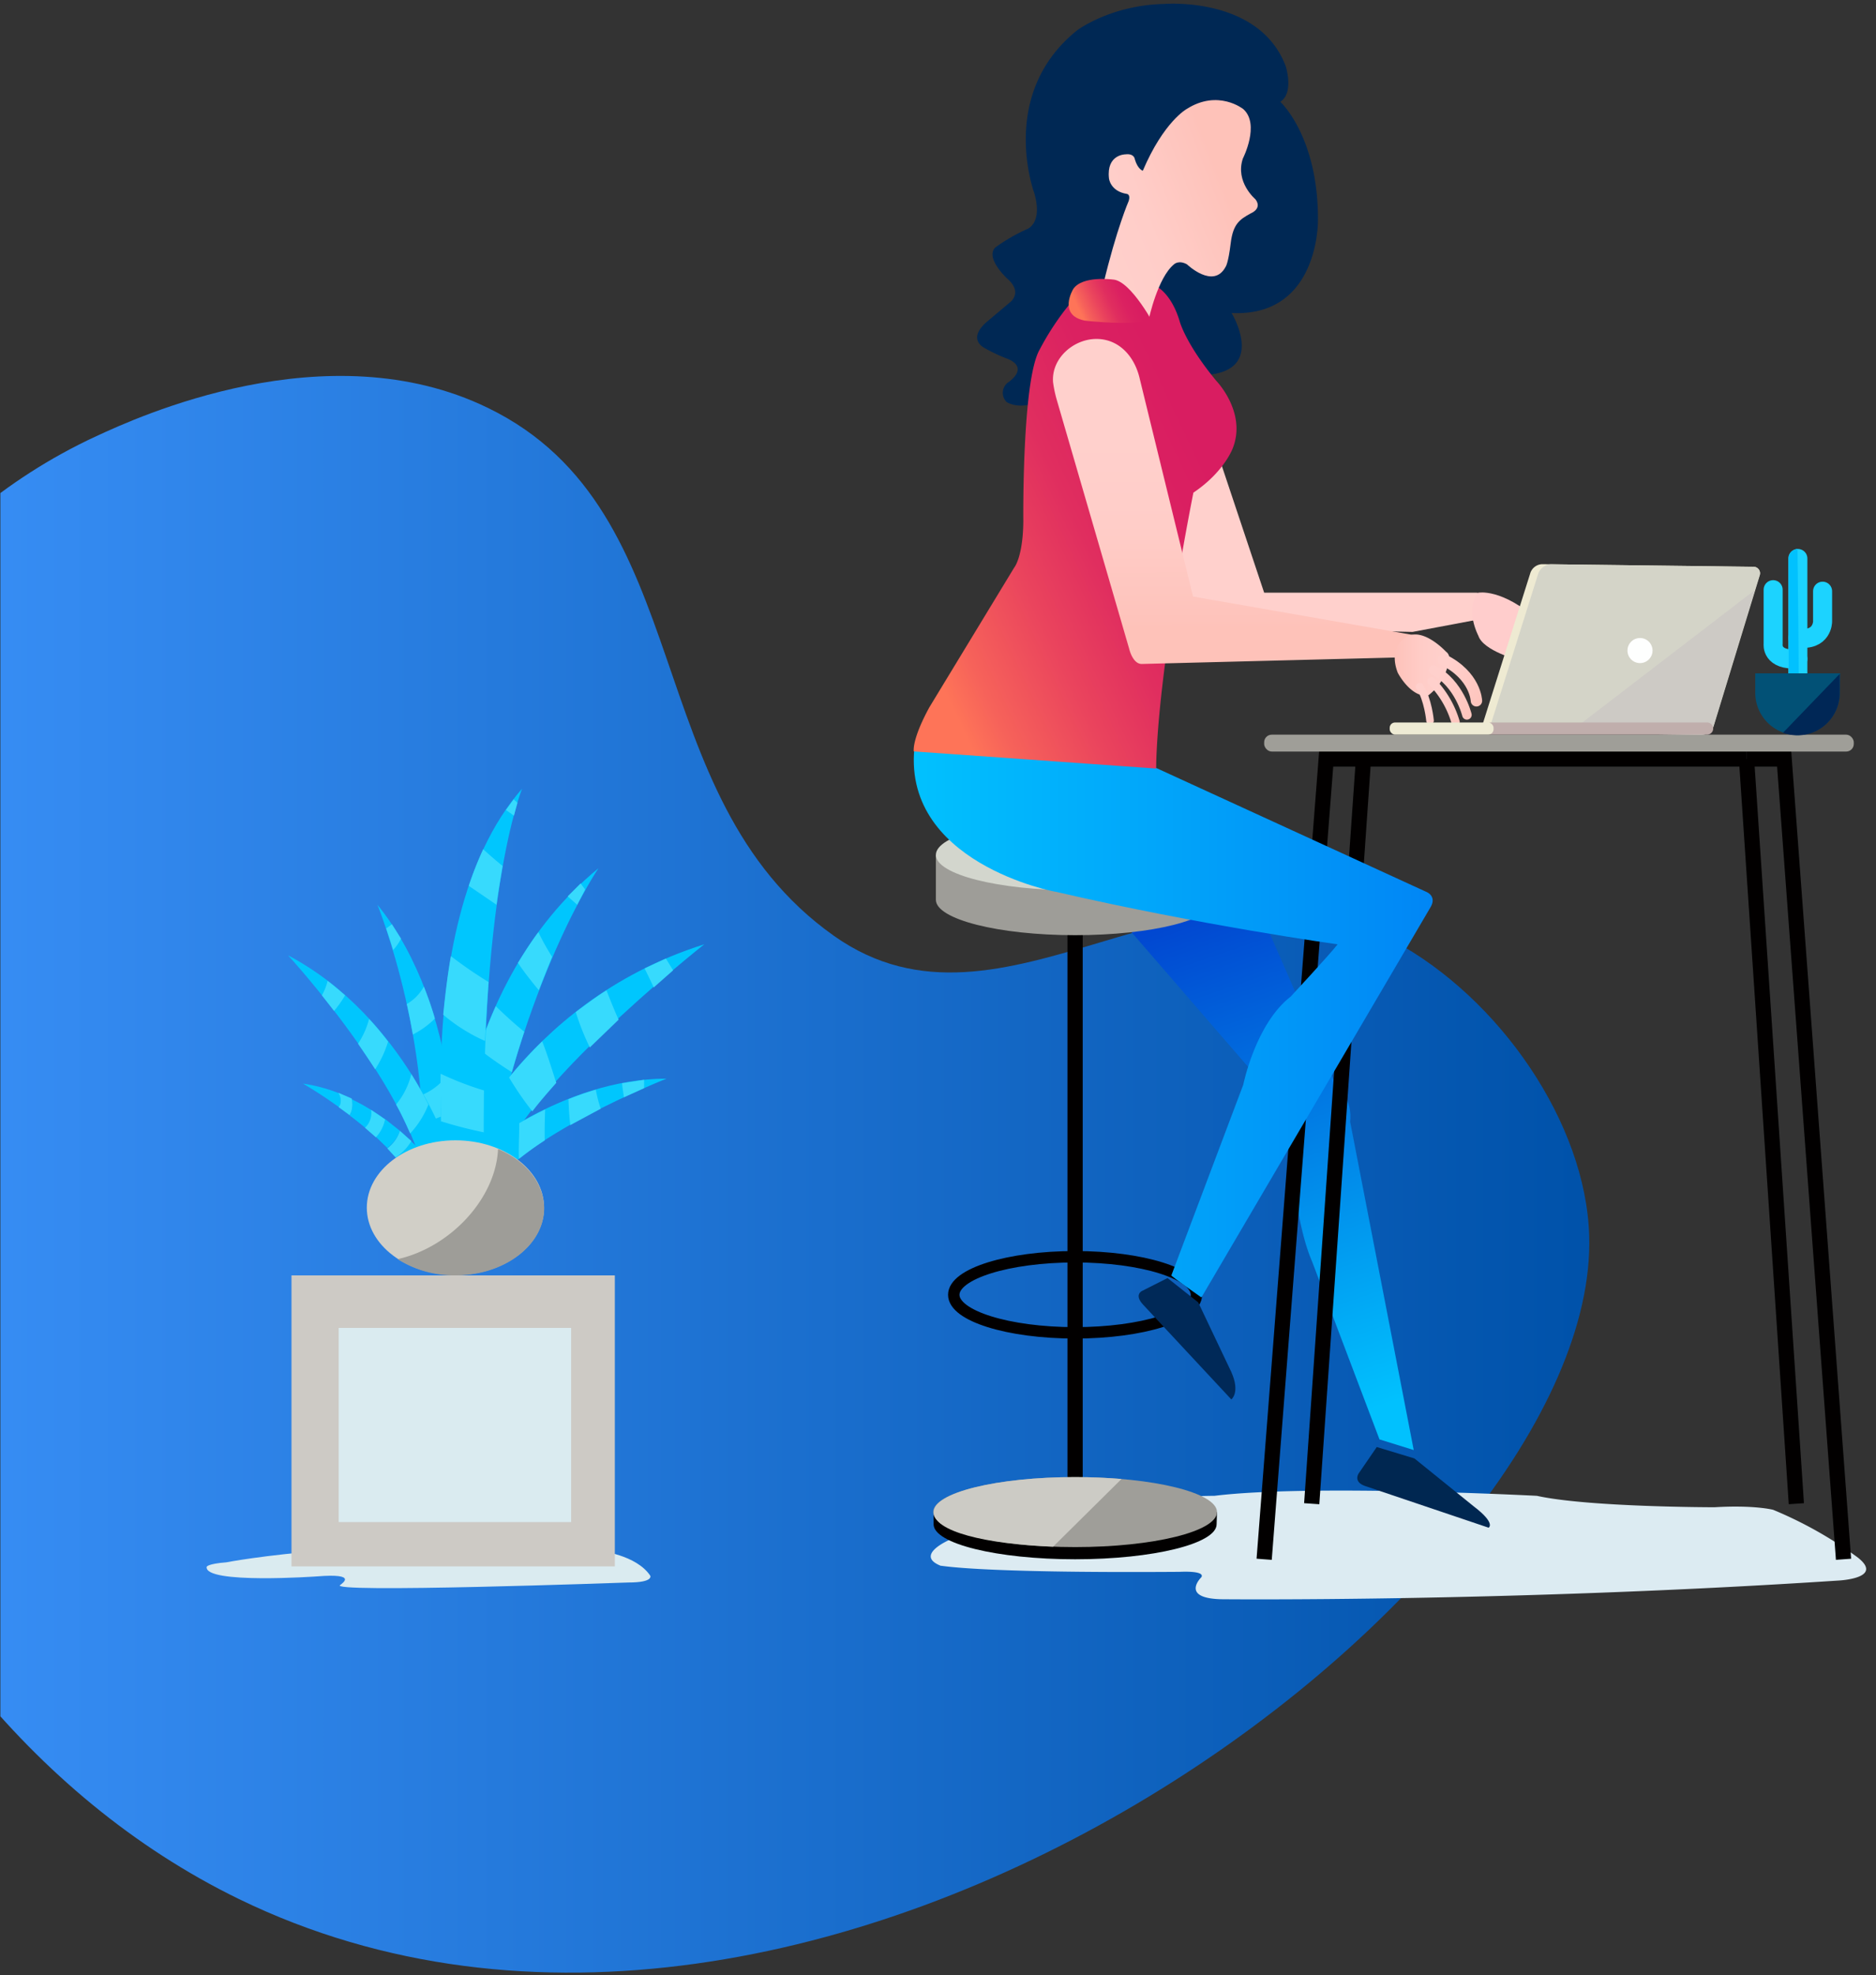 <svg id="Layer_1" data-name="Layer 1" xmlns="http://www.w3.org/2000/svg" xmlns:xlink="http://www.w3.org/1999/xlink" viewBox="0 0 733 771.5"><rect x="0" y="0" width="733" height="771.5" fill="#333333" stroke="none"/><defs><style>.cls-1,.cls-19,.cls-30,.cls-31,.cls-32,.cls-33,.cls-40,.cls-6,.cls-8,.cls-9{fill:none;}.cls-2{clip-path:url(#clip-path);}.cls-3{fill:url(#linear-gradient);}.cls-4{fill:#dcebf2;}.cls-5{fill:#daebf0;}.cls-6{stroke:#1cd3ff;stroke-width:7.43px;}.cls-30,.cls-31,.cls-32,.cls-33,.cls-6,.cls-9{stroke-linecap:round;stroke-linejoin:round;}.cls-7{fill:#01c1fe;}.cls-19,.cls-8,.cls-9{stroke:#020000;}.cls-19,.cls-40,.cls-8{stroke-miterlimit:10;}.cls-30,.cls-8{stroke-width:4.46px;}.cls-19,.cls-9{stroke-width:5.95px;}.cls-10{fill:#020000;}.cls-11{fill:#9f9e99;}.cls-12{fill:#cccbc5;}.cls-13{fill:url(#linear-gradient-2);}.cls-14{fill:#9e9d98;}.cls-15{fill:#d3d6cd;}.cls-16{fill:#00c6fe;}.cls-17{fill:#37dafd;}.cls-18{fill:#002751;}.cls-20{fill:#9f9e98;}.cls-21{fill:url(#linear-gradient-3);}.cls-22{fill:#002958;}.cls-23{fill:#002854;}.cls-24{fill:url(#linear-gradient-4);}.cls-25{fill:url(#linear-gradient-5);}.cls-26{fill:url(#linear-gradient-6);}.cls-27{fill:#ffcdcc;}.cls-28{fill:url(#linear-gradient-7);}.cls-29{fill:url(#linear-gradient-8);}.cls-30{stroke:url(#linear-gradient-9);}.cls-31{stroke-width:3.72px;stroke:url(#linear-gradient-10);}.cls-32{stroke-width:3.27px;stroke:url(#linear-gradient-11);}.cls-33{stroke-width:2.97px;stroke:url(#linear-gradient-12);}.cls-34{fill:#eeead2;}.cls-35{fill:#d4d4c8;}.cls-36{fill:#fefffe;}.cls-37{fill:#025176;}.cls-38{fill:#d1cfc7;}.cls-39{fill:#002756;}.cls-40{stroke:#cdcac5;stroke-width:23.78px;}.cls-41{fill:url(#linear-gradient-13);}.cls-42{fill:#cdcac5;}.cls-43{fill:#c0aeac;}.cls-44{fill:#eeebd4;}</style><clipPath id="clip-path"><rect class="cls-1" x="0.15" y="137.99" width="629" height="642"/></clipPath><linearGradient id="linear-gradient" x1="-99.95" y1="458.63" x2="616.3" y2="458.63" gradientUnits="userSpaceOnUse"><stop offset="0" stop-color="#3f96ff"/><stop offset="1" stop-color="#0052aa"/></linearGradient><linearGradient id="linear-gradient-2" x1="530.12" y1="589.38" x2="455.46" y2="807.44" gradientTransform="matrix(1, 0, 0, -1, 0, 1142)" gradientUnits="userSpaceOnUse"><stop offset="0" stop-color="#01c1fe"/><stop offset="1" stop-color="#0138cb"/></linearGradient><linearGradient id="linear-gradient-3" x1="357.03" y1="743.5" x2="559.76" y2="743.5" gradientTransform="matrix(1, 0, 0, -1, 0, 1142)" gradientUnits="userSpaceOnUse"><stop offset="0" stop-color="#01c1fe"/><stop offset="1" stop-color="#0186f5"/></linearGradient><linearGradient id="linear-gradient-4" x1="575.43" y1="1074.12" x2="513.82" y2="945.17" gradientTransform="matrix(1, 0, 0, -1, 0, 1142)" gradientUnits="userSpaceOnUse"><stop offset="0.23" stop-color="#fed1b9"/><stop offset="0.25" stop-color="#fed1bb"/><stop offset="0.48" stop-color="#ffd0c8"/><stop offset="0.68" stop-color="#ffd0cc"/></linearGradient><linearGradient id="linear-gradient-5" x1="332.47" y1="885.7" x2="476.97" y2="953.97" gradientTransform="matrix(1, 0, 0, -1, 0, 1142)" gradientUnits="userSpaceOnUse"><stop offset="0.17" stop-color="#fe7458"/><stop offset="0.26" stop-color="#f6625a"/><stop offset="0.46" stop-color="#ea445d"/><stop offset="0.64" stop-color="#e02e5f"/><stop offset="0.83" stop-color="#db2161"/><stop offset="0.99" stop-color="#d91d61"/></linearGradient><linearGradient id="linear-gradient-6" x1="478.86" y1="1067.49" x2="422.28" y2="1045.52" gradientTransform="matrix(1, 0, 0, -1, 0, 1142)" gradientUnits="userSpaceOnUse"><stop offset="0" stop-color="#fec2b9"/><stop offset="0.05" stop-color="#fec3bb"/><stop offset="0.54" stop-color="#ffcdc8"/><stop offset="0.99" stop-color="#ffd0cc"/></linearGradient><linearGradient id="linear-gradient-7" x1="482.61" y1="896.4" x2="482.39" y2="971.4" xlink:href="#linear-gradient-6"/><linearGradient id="linear-gradient-8" x1="544.82" y1="882.17" x2="566.09" y2="882.17" xlink:href="#linear-gradient-6"/><linearGradient id="linear-gradient-9" x1="475.58" y1="945.89" x2="497.26" y2="945.89" gradientTransform="matrix(0.95, 0.31, 0.31, -0.95, -181.65, 1017.68)" gradientUnits="userSpaceOnUse"><stop offset="0" stop-color="#ffd0cc"/><stop offset="1" stop-color="#fec2b9"/></linearGradient><linearGradient id="linear-gradient-10" x1="473.41" y1="940.2" x2="494.94" y2="940.2" gradientTransform="matrix(0.95, 0.31, 0.31, -0.95, -181.65, 1017.68)" gradientUnits="userSpaceOnUse"><stop offset="0" stop-color="#ffd0cc"/><stop offset="0.97" stop-color="#fec2b9"/></linearGradient><linearGradient id="linear-gradient-11" x1="474.32" y1="935.94" x2="491.36" y2="935.94" xlink:href="#linear-gradient-9"/><linearGradient id="linear-gradient-12" x1="470.66" y1="933.01" x2="481.52" y2="933.01" gradientTransform="matrix(0.95, 0.31, 0.31, -0.95, -181.65, 1017.68)" gradientUnits="userSpaceOnUse"><stop offset="0" stop-color="#ffd0cc"/><stop offset="0.42" stop-color="#ffd0cc"/><stop offset="1" stop-color="#fec2b9"/></linearGradient><linearGradient id="linear-gradient-13" x1="419.67" y1="1014.76" x2="443" y2="1025.79" xlink:href="#linear-gradient-5"/></defs><title>character_01-01</title><g class="cls-2"><path class="cls-3" d="M-75.78,287.89c8.07-17.15,39.17-83.23,113.46-117.55,15.8-7.3,90.09-41.62,153-11,83.23,40.46,57.6,151.31,135.16,206.19,66.7,47.19,138.37-41.15,218.45,1.87,41.8,22.45,75.34,71.35,76.65,115.27,4.12,137.07-301.24,369.2-527.6,259.06C-71.44,661.51-140.79,426-75.78,287.89Z"/></g><path class="cls-4" d="M460.95,613.94s10-.59,8.47,2.08c0,0-8.47,8.17,7.58,8.62,0,0,112.07,1.19,241.08-7.28,0,0,18.43-.74,7.73-9.07a157.85,157.85,0,0,0-33-18.58s-7.28-1.93-22.89-1c0,0-49.2,0-69.41-4.46,0,0-88.58-4.61-126,0,0,0-56.78-.15-103.6,17.24,0,0-13.82,5.95-3.27,10.11C367.31,611.26,378.46,614.53,460.95,613.94Z"/><path class="cls-5" d="M123.85,615.72s-44,3.12-43.1-3.72c0,0,.15-1.19,7.73-1.78,0,0,56.63-11.15,145.81-4.46,0,0,14.27,1.49,19.77,9.66,0,0,1.49,2.68-8.47,2.68,0,0-120.09,4.31-112.51.89C133.22,618.69,140.5,614.38,123.85,615.72Z"/><path class="cls-6" d="M692.81,230.32v21.25s-.89,6.54,9.66,5.8"/><path class="cls-6" d="M712.13,230.91V242.8s0,7.73-9.66,6.39"/><line class="cls-6" x1="702.47" y1="218.13" x2="702.47" y2="279.81"/><path class="cls-7" d="M702.32,214.42a3.72,3.72,0,0,0-3.42,3.72v61.68a3.72,3.72,0,0,0,3.72,3.72C703.22,283.53,702.32,214.42,702.32,214.42Z"/><ellipse class="cls-8" cx="420.07" cy="505.73" rx="47.41" ry="14.86"/><line class="cls-9" x1="420.07" y1="365.28" x2="420.07" y2="589.26"/><path class="cls-10" d="M475.36,595.36c0,7.58-24.82,13.67-55.29,13.67s-55.29-6.09-55.29-13.67V590.6H475.51Z"/><ellipse class="cls-11" cx="420.07" cy="590.6" rx="55.44" ry="13.67"/><path class="cls-12" d="M438.21,577.67c-5.65-.45-11.74-.74-18.13-.74-30.62,0-55.29,6.09-55.29,13.67s20.21,12.49,46.67,13.53Z"/><path class="cls-13" d="M417.4,335.55l81.45,94.08s6.54,9.22,6.84,33c0,0,1.78,18.13,7,30.17L539,562.21l13.38,4.16L527.53,438.11a17.39,17.39,0,0,0-5.95-15.16l-27.05-62Z"/><path id="Chair" class="cls-14" d="M474.47,351.45c0,7.73-24.38,13.82-54.4,13.82s-54.4-6.24-54.4-13.82V333.91h108.8Z"/><ellipse id="Chair-2" class="cls-15" cx="420.07" cy="333.91" rx="54.4" ry="13.82"/><path class="cls-16" d="M233.84,339.12s-29.73,43.25-44.44,125.3H176.91S177.51,385.34,233.84,339.12Z"/><path class="cls-17" d="M204.86,403c-3.86-3.12-7.58-6.54-11.15-10a169.64,169.64,0,0,0-6.54,16.8A151.61,151.61,0,0,0,200,418.78C201.59,413.14,203.22,407.93,204.86,403Z"/><path class="cls-16" d="M147.48,353.39s23.78,58.56,16.35,116.68l14-11.74S180.93,394.71,147.48,353.39Z"/><path class="cls-17" d="M164.43,427.85c.3,3.57.45,7.13.59,10.85a74.46,74.46,0,0,0,11.74-4.61c-.45-4.46-1-9.22-1.93-14.27A23.19,23.19,0,0,1,164.43,427.85Z"/><path class="cls-16" d="M260.44,421.31s-59.45,23.34-70.3,45.33L184.64,451S219.57,421.31,260.44,421.31Z"/><path class="cls-16" d="M275.16,368.84s-80.26,63.32-81.45,92.6l-16.35-5.95S202.18,391.88,275.16,368.84Z"/><path class="cls-16" d="M204,308.05s-17.69,42.66-14.57,156.36l-13.23,17.09S156.4,362.3,204,308.05Z"/><path class="cls-16" d="M112.56,373.15s54.1,58.71,54.7,96.31l8.32-19.92S158.48,397.38,112.56,373.15Z"/><path class="cls-16" d="M137.38,429.19a63.91,63.91,0,0,0-19-5.95,182.66,182.66,0,0,1,18.28,12.34A8.77,8.77,0,0,0,137.38,429.19Z"/><path class="cls-16" d="M146.89,444.2a14.12,14.12,0,0,0,3.57-7,85.31,85.31,0,0,0-13.08-7.88,8.77,8.77,0,0,1-.74,6.39A123.28,123.28,0,0,1,146.89,444.2Z"/><path class="cls-16" d="M156.25,441.67l-5.8-4.61a14.12,14.12,0,0,1-3.57,7l4.46,4.31A13.67,13.67,0,0,0,156.25,441.67Z"/><path class="cls-16" d="M160.71,445.69l-4.46-4a13.67,13.67,0,0,1-4.9,6.84l3.27,3.57A19.62,19.62,0,0,0,160.71,445.69Z"/><path class="cls-16" d="M168.29,454a84.72,84.72,0,0,0-7.73-8.32,19.62,19.62,0,0,1-5.95,6.39,50.53,50.53,0,0,1,9.81,15.46Z"/><path class="cls-18" d="M537.94,565.19l-7.13,10.4s-2.08,3.12,2.38,4.76l48.45,16.35s3-1.63-5.8-8.32l-23.19-18.73Z"/><polyline class="cls-19" points="532.74 296.46 518.17 296.46 493.94 609.03"/><polyline class="cls-19" points="720.31 609.03 697.12 296.46 682.41 296.46"/><line class="cls-19" x1="682.41" y1="296.46" x2="701.88" y2="587.33"/><line class="cls-19" x1="532.74" y1="296.46" x2="512.52" y2="587.33"/><line class="cls-19" x1="682.41" y1="296.46" x2="532.74" y2="296.46"/><rect class="cls-20" x="493.94" y="286.95" width="230.38" height="6.6" rx="2.97" ry="2.97"/><path class="cls-21" d="M357.5,290.22l94.08,7.73v1.93l106,48.6s3.72,1.63,1.49,5.65L469.42,506.77s-11.89-8.32-11.74-8.62l28.09-74.46s4.76-23.78,18.58-34.48c0,0,15.16-16.35,18.28-20.36,0,0-53.51-7.43-110-20.51C412.64,348.48,351.11,337,357.5,290.22Z"/><path class="cls-22" d="M456.19,499.19l-10,5.05s-3.27,1.49.59,5.5l34.33,36.86s3.57-2.68,0-10.7l-12.93-27.2Z"/><path id="Hair" class="cls-23" d="M414.13,153.18s-12.93,8.47-20.81,3.86a5.05,5.05,0,0,1,.45-7.58s8.62-5.5.15-9.22a63.91,63.91,0,0,1-9.22-4.31s-7-3.27.74-10.11l9.36-7.88s4.9-3.72-1.19-9.07c0,0-8.77-8-4.76-12.19a71.94,71.94,0,0,1,12-7s6.84-1.78,3.27-14.27c0,0-14.42-38.64,16.8-63.61,0,0,13.08-9.81,34-10.26,0,0,37-3.12,47.41,24.23,0,0,3.42,10.4-2.08,14,0,0,14.86,13.53,14.71,46.22,0,0,.59,37.9-33.74,36.27,0,0,12.78,21-7.58,23.93Z"/><path id="left_hand" data-name="left hand" class="cls-24" d="M466.89,150.5l27.05,81h82.94a5.65,5.65,0,0,1,5.05,3.72s2.82,5.35-4.76,6.84l-25.27,4.76-88-1.93L444.3,157.19Z"/><path id="Upper_cloth" data-name="Upper cloth" class="cls-25" d="M449.35,110.67s7.58,1.49,11.59,14.86c0,0,2.23,8.62,14.27,23.19,0,0,11.89,12.19,6.54,26.16,0,0-3.27,9.36-15.46,17.54,0,0-14,69.41-14.57,107.76l-94.68-6.69s-.89-4.46,6.09-17.24l33.14-54.55s3.42-4,3.57-18c0,0-.59-55.14,6.39-67.18A106.27,106.27,0,0,1,418,118.7S430.78,102.5,449.35,110.67Z"/><path id="Face" class="cls-26" d="M448.91,124.49s3.42-16.05,9.81-21.25c0,0,1.78-1.78,5.05,0,0,0,10.4,10,15.16.89,0,0,1-1.34,1.93-9.07s3.57-9.36,7.88-11.74c0,0,4.61-1.78,1.78-5.5,0,0-8-6.69-4.9-15.9,0,0,6.84-13.38.15-19.32,0,0-9.81-7.88-22.15,0,0,0-8.92,4.9-17.09,24.08,0,0-1.93-.45-3.12-4.46,0,0-.15-2.38-3.72-1.93,0,0-7.43,0-6.39,9.36,0,0,.45,5.05,7,6.09,0,0,1.49.15.74,2.68,0,0-4.76,10.85-10,32.85Z"/><path class="cls-27" d="M593.38,257.82s-13.82-3.57-15.75-9.51c0,0-5.5-10.4,0-16.8,0,0,9.22-1.93,23.63,11Z"/><path id="right_hand" data-name="right hand" class="cls-28" d="M466.15,233l-20.81-85c-1.93-8.62-8-15.61-16.94-15.61s-17.69,7.58-16.94,16.94a47.27,47.27,0,0,0,1.49,7l28.24,97.06s1.34,5.95,4.9,5.95l99.58-2.53,7.88-4.16-.45-4.46Z"/><path class="cls-29" d="M565,254.55s-10.11-11-16.65-4.9c0,0-5.8,3.72-2.23,13.08,0,0,4.61,9.07,11.3,9.07,0,0,0,.74,3.57-2.82a21.85,21.85,0,0,0,5.2-11.59A2.82,2.82,0,0,0,565,254.55Z"/><path class="cls-30" d="M576.88,273.72s-.3-9.81-12.93-16.05"/><path class="cls-31" d="M573.16,279.22s-3-12.34-13.08-17.54"/><path class="cls-32" d="M568.71,282a37.9,37.9,0,0,0-9.36-15.9"/><path class="cls-33" d="M558.75,281.45s-.74-8.17-4-13.23"/><path class="cls-34" d="M664.28,286.95l-82.34-1a2.53,2.53,0,0,1-2.53-3.42L598,223.63a5.05,5.05,0,0,1,4.61-3.27l82.34,1a2.53,2.53,0,0,1,2.53,3.42l-18.58,58.86A5.05,5.05,0,0,1,664.28,286.95Z"/><path class="cls-35" d="M665,286.95l-80-1a2.53,2.53,0,0,1-2.38-3.42l18.43-58.56a5.65,5.65,0,0,1,5.65-3.57l78.48,1a2.53,2.53,0,0,1,2.38,3.42l-18,58.86A4.9,4.9,0,0,1,665,286.95Z"/><circle class="cls-36" cx="640.79" cy="254.1" r="4.9"/><path class="cls-37" d="M718.82,270.6a16.5,16.5,0,0,1-33,0V263H719Z"/><ellipse class="cls-38" cx="177.95" cy="471.7" rx="34.63" ry="26.31"/><path class="cls-39" d="M718.82,270.6a16.5,16.5,0,0,1-22.15,15.61l22.15-23Z"/><rect class="cls-40" x="125.78" y="510.04" width="102.56" height="89.88"/><path class="cls-14" d="M194.6,448.81c-.89,19.32-18.58,38.35-39.24,43A41.32,41.32,0,0,0,178,498.15c19,0,34.63-11.74,34.63-26.31C212.44,461.89,205.3,453.27,194.6,448.81Z"/><path class="cls-17" d="M136.63,435.58l.59-1.34a9.36,9.36,0,0,0,.15-5.2l-5.2-2.23a5.35,5.35,0,0,1,.74,4.61,2.82,2.82,0,0,1-.59,1Z"/><path class="cls-17" d="M160.71,445.69l-4.46-4a13.67,13.67,0,0,1-4.9,6.84l3.27,3.57A19.62,19.62,0,0,0,160.71,445.69Z"/><path class="cls-17" d="M146.89,444.2a14.27,14.27,0,0,0,3.57-7L145,433.5a8,8,0,0,1-2.38,7Z"/><path class="cls-17" d="M128,383.11a21.11,21.11,0,0,1-2.23,5.65l4.76,6.09a41.32,41.32,0,0,0,4.31-6.09C132.62,386.83,130.39,384.9,128,383.11Z"/><path class="cls-17" d="M144.21,398a32.4,32.4,0,0,1-4.31,9.66c2.23,3.27,4.46,6.54,6.69,10a42.36,42.36,0,0,0,5.05-10.85C149.27,403.77,146.89,400.8,144.21,398Z"/><path class="cls-17" d="M160.71,419.53a29.58,29.58,0,0,1-5.95,11.89c2.08,3.72,3.86,7.58,5.5,11.3a35.67,35.67,0,0,0,7.13-11.3C165.62,427.85,163.39,423.84,160.71,419.53Z"/><path class="cls-17" d="M153.13,361l-2.23,1.63c.74,2.38,1.78,5.2,2.68,8.47a19.92,19.92,0,0,0,3.12-4.46Z"/><path class="cls-17" d="M169.93,397.83c-1.19-4.16-2.68-8.32-4.31-12.49a18,18,0,0,1-6.69,6.84c.89,3.72,1.63,7.73,2.38,11.89A33.59,33.59,0,0,0,169.93,397.83Z"/><path class="cls-17" d="M202.18,313.55l-1.49-1.34-3,4.16,3.12,2.23Z"/><path class="cls-17" d="M196.38,338.23q-3.86-3.12-7.58-6.54A138.23,138.23,0,0,0,183.16,346L194,353.39C194.75,347.74,195.64,342.68,196.38,338.23Z"/><path class="cls-17" d="M190.88,383.56a168,168,0,0,1-14.71-10.11c-1.34,7.58-2.23,15.31-3,22.89a67.33,67.33,0,0,0,16.35,10.26Q190.14,394.11,190.88,383.56Z"/><path class="cls-17" d="M189.1,425.92a121.28,121.28,0,0,1-16.94-6.54c-.15,6.54,0,12.63.15,18.58A171.52,171.52,0,0,0,189,442.27Q189,433.8,189.1,425.92Z"/><path class="cls-17" d="M225.52,353.39l3.12-5.95-1.78-2.38-5.05,5.05Z"/><path class="cls-17" d="M210.36,364.09c-3,4-5.5,8-8,12,2.53,3.72,5.35,7.28,8.17,10.7,1.78-4.61,3.57-9.07,5.2-13.08A90.37,90.37,0,0,1,210.36,364.09Z"/><path class="cls-17" d="M211.84,406.74a166.47,166.47,0,0,0-12.93,14.12A124.85,124.85,0,0,0,208,434.09c2.82-3.72,6.09-7.43,9.36-11.15C215.56,417.45,213.92,411.95,211.84,406.74Z"/><path class="cls-17" d="M241.72,398.27c-1.78-3.86-3.27-7.73-4.76-11.44-4.31,2.68-8.17,5.65-12,8.47a96.76,96.76,0,0,0,5.5,13.82Z"/><path class="cls-17" d="M263,379l-2.82-4.61-8.32,3.86c1.19,2.38,2.38,4.9,3.57,7.43Z"/><path class="cls-17" d="M243.05,423.09c.15,1.78.45,3.57.74,5.5l7.88-3.57v-3.27Z"/><path class="cls-17" d="M213,433.35c-3.72,1.78-7,3.57-10.11,5.35,0,4.61-.3,9.36-.15,14a123.81,123.81,0,0,1,10.11-7.28C212.73,441.23,212.88,437.07,213,433.35Z"/><path class="cls-17" d="M234.73,433.05a49.35,49.35,0,0,1-1.93-7.43,113.13,113.13,0,0,0-10.7,3.72c.15,3.27.3,6.69.74,10.11Z"/><path class="cls-41" d="M451.44,127.76s-9.51-18.28-16.65-18.58c0,0-11.89-1.63-15.46,3.72,0,0-6.24,10.26,4.61,12.34,0,0,13.23,1.49,20.81.59C444.75,125.83,447.57,125.24,451.44,127.76Z"/><path class="cls-42" d="M665,286.95a4.9,4.9,0,0,0,4.46-3.27l16.2-53.21-72.83,55.89Z"/><path class="cls-43" d="M582.68,282.19H667a2.37,2.37,0,0,1,2.38,2.37h0a2.37,2.37,0,0,1-2.38,2.37H582.68a2.37,2.37,0,0,1-2.38-2.37h0A2.37,2.37,0,0,1,582.68,282.19Z"/><rect class="cls-44" x="542.99" y="282.19" width="40.58" height="4.74" rx="2.08" ry="2.08"/><rect class="cls-5" x="132.33" y="518.67" width="90.83" height="75.83"/></svg>